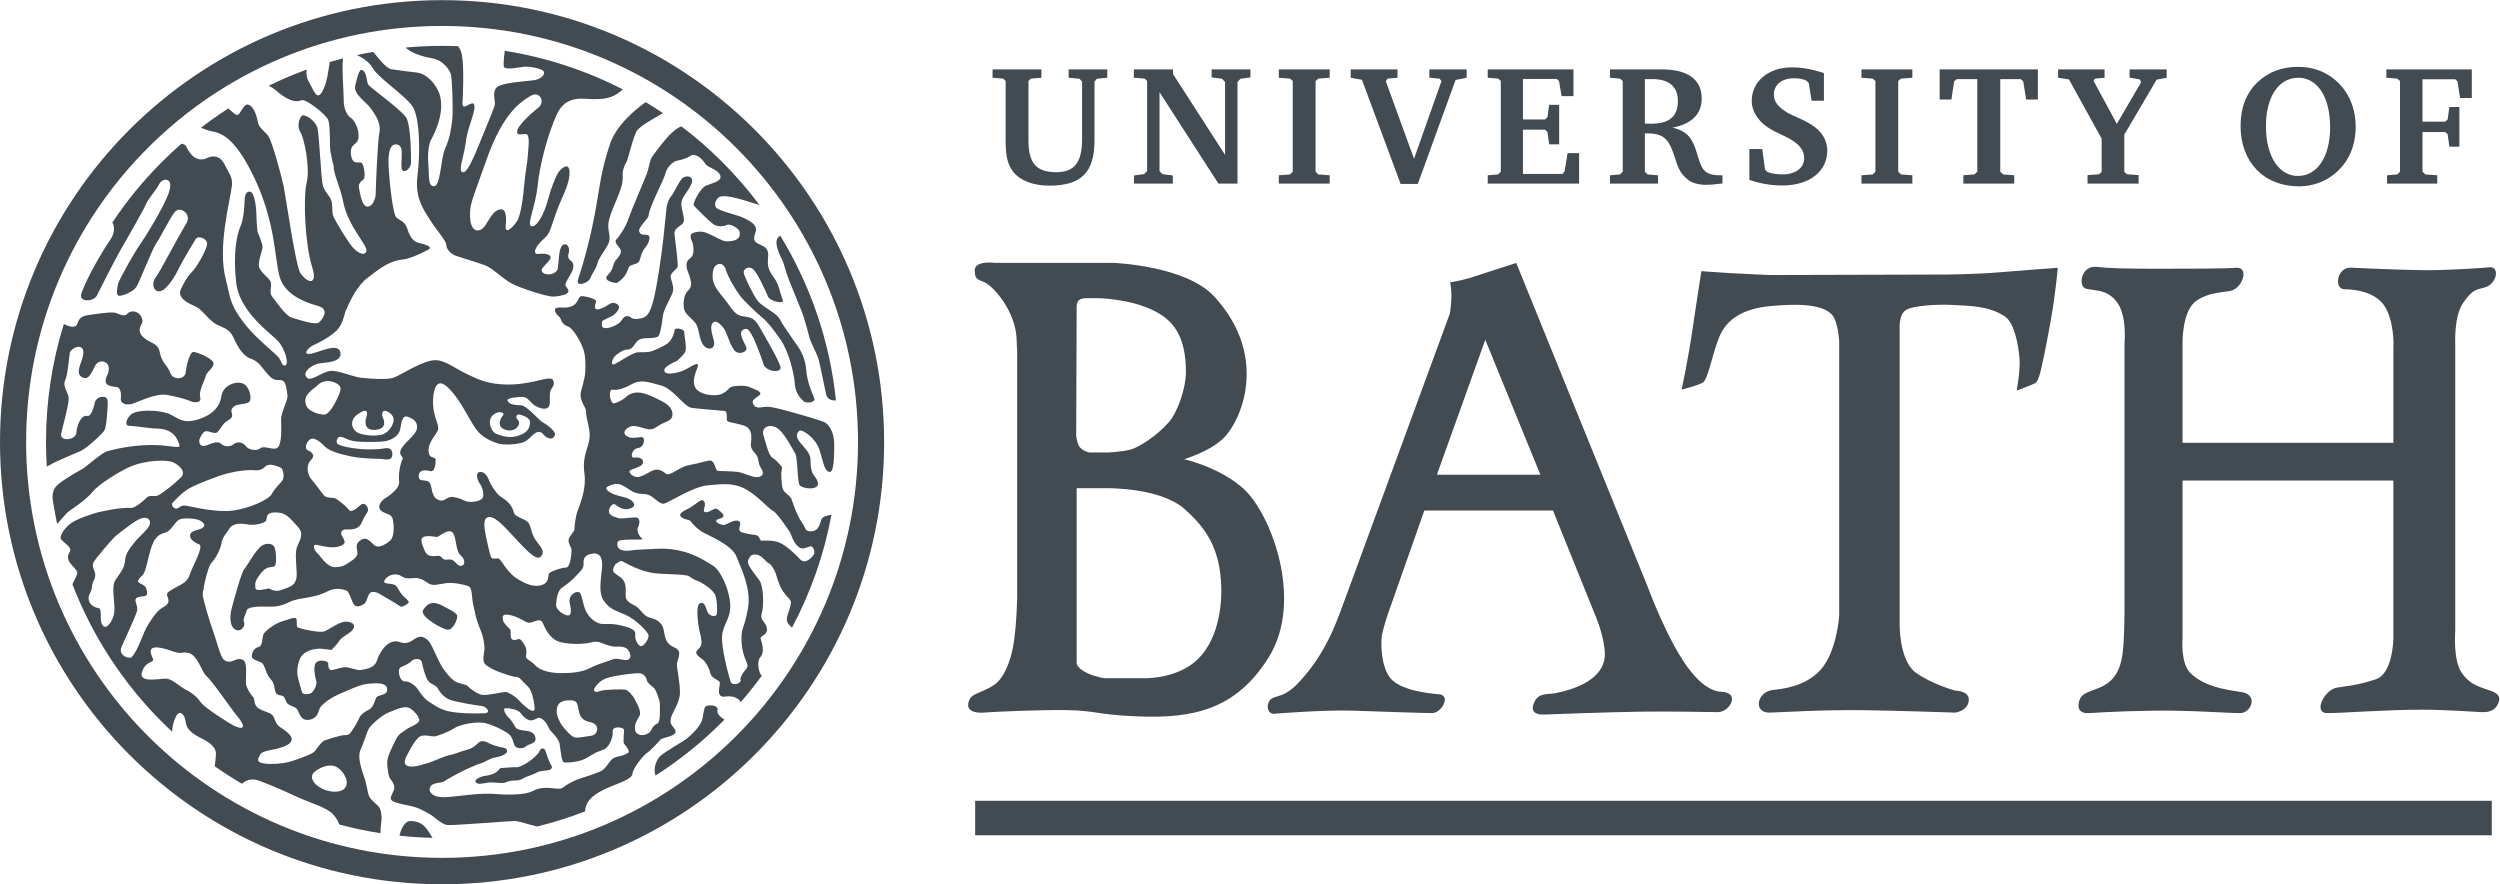 <?xml version="1.0" encoding="UTF-8" standalone="no"?>
<!-- Created with Inkscape (http://www.inkscape.org/) -->

<svg
   version="1.1"
   id="svg2"
   width="185.2"
   height="65.507"
   viewBox="0 0 185.2 65.507"
   sodipodi:docname="Uni of Bath logo (slate).eps"
   xmlns:inkscape="http://www.inkscape.org/namespaces/inkscape"
   xmlns:sodipodi="http://sodipodi.sourceforge.net/DTD/sodipodi-0.dtd"
   xmlns="http://www.w3.org/2000/svg"
   xmlns:svg="http://www.w3.org/2000/svg">
  <defs
     id="defs6" />
  <sodipodi:namedview
     id="namedview4"
     pagecolor="#ffffff"
     bordercolor="#000000"
     borderopacity="0.25"
     inkscape:showpageshadow="2"
     inkscape:pageopacity="0.0"
     inkscape:pagecheckerboard="0"
     inkscape:deskcolor="#d1d1d1" />
  <g
     id="g8"
     inkscape:groupmode="layer"
     inkscape:label="ink_ext_XXXXXX"
     transform="matrix(1.333,0,0,-1.333,0,65.507)">
    <g
       id="g10"
       transform="scale(0.1)">
      <path
         d="m 270.574,403.203 c 8.774,24.758 18.36,31.485 24.391,34.992 5.094,2.938 8.254,-3.507 4.133,-6.672 -2.95,-2.277 -11.739,-9.871 -11.739,-13.328 0,-2.226 2.176,-1.269 4.758,-1.269 2.578,0 1.578,-6.352 1.274,-11.43 -0.325,-5.074 -1.481,-9.84 -1.996,-16.031 -0.516,-6.192 -1.739,-17.727 -4.309,-21.328 -2.59,-3.614 -6.551,-7.199 -6.031,-2.043 0.511,5.156 0,9.289 -2.739,8.996 -4.007,-0.41 -5.421,-4.121 -8.511,-8.77 -3.094,-4.64 -7.996,-4.125 -8.504,3.614 -0.524,7.73 0.508,8.504 9.273,33.269 m -63.34,50.254 c 2.844,-5.156 17.032,-14.434 21.672,-20.625 4.641,-6.191 4.641,-26.824 3.09,-39.199 -1.547,-12.371 3.609,-19.082 7.223,-24.754 3.609,-5.676 8.769,-11.348 8.769,-13.41 0,-2.063 1.91,-4.746 4.918,-6.024 1.504,-0.636 11.602,-3.586 16.504,-5.39 4.469,-1.645 9.207,-6.985 14.914,-10.168 4.332,-2.395 20.153,-7.676 23.742,-7.293 12.118,1.289 6.707,4.636 6.192,6.187 -0.524,1.535 3.281,6.262 4.019,8.735 1.907,6.347 -3.808,3.804 -2.222,9.312 1.011,3.469 -1.539,6.195 -3.598,4.121 -2.07,-2.058 -1.832,-8.883 -2.43,-12.488 -0.589,-3.594 -6.339,-4.531 -8.402,-2.461 -2.07,2.063 1.652,3.762 3.961,7.219 1.898,2.859 -2.856,3.496 -6.031,3.094 -4.086,-0.516 -2.321,4.132 3.101,8.769 3.321,2.852 3.723,7.063 6.821,15.313 3.089,8.242 7.031,14.386 7.031,21.085 0,6.708 -5.153,2.168 -6.703,-0.664 -1.387,-2.57 -3.867,-8.828 -5.188,-14.074 -1.84,-7.351 -6.187,-16.062 -9.441,-14.961 -2.492,0.852 2.582,11.614 3.613,22.442 1.031,10.832 5.41,28.105 10.566,39.441 5.161,11.359 14.856,8.664 20.2,8.664 5.039,0 10.383,0 15.742,4.699 0.289,0.243 0.609,0.465 0.937,0.664 -20.277,10.426 -42.379,17.801 -65.707,21.504 -0.507,-3.886 -0.961,-8.527 -0.343,-9.14 1.582,-1.582 8.121,0 11.296,0.32 2.016,0.195 10.219,-0.879 10.786,-2.859 0.57,-1.993 -1.93,-4.297 -6.348,-4.77 -6.02,-0.625 -16.262,-1.414 -19.352,-3.484 -3.097,-2.063 -1.589,-7.024 -1.589,-8.574 0,-1.532 0.859,-0.301 -4.297,-12.684 -5.164,-12.387 -10.325,-26.816 -13.414,-26.301 -3.102,0.508 0.64,8.438 1.668,17.207 1.031,8.77 6.664,18.731 4.132,20.949 -1.347,1.18 -6.347,-4.433 -6.031,0.321 0.199,2.968 0.953,19.668 -0.316,26.648 -0.379,2.094 -1.16,3.695 -2.125,4.934 -2.957,0.105 -5.926,0.183 -8.914,0.183 -6.832,0 -13.594,-0.32 -20.266,-0.933 2.574,-2.793 9.504,-5.129 14.32,-5.879 6.7,-1.028 10.43,-6.828 10.954,-9.414 0.519,-2.571 1.269,-19.992 0.628,-25.071 -0.589,-4.707 -1.265,-9.863 -3.851,-15.535 -2.578,-5.683 -2.578,-21.152 -6.188,-21.152 -3.613,0 -2.668,5.027 -3.281,12.891 -0.629,8.015 1.27,12.382 1.27,12.382 0,0 8.972,14.696 4.851,26.305 -1.5,4.223 -6.262,10.863 -12.637,11.606 -3.574,0.418 -9.425,1.113 -14.023,1.824 -3.352,0.519 -8.703,8.41 -10.059,9.543 -0.031,0.027 -0.093,0.058 -0.132,0.086 -3.008,-0.528 -5.996,-1.121 -8.969,-1.778 3.59,-1.535 7.191,-4.16 8.937,-7.363"
         style="fill:#424a52;fill-opacity:1;fill-rule:nonzero;stroke:none"
         id="path12" />
      <path
         d="m 58.062,252.336 c 0.953,1.894 1.34,6.777 1.59,10.801 0.211,3.379 0.84,6.98 -1.27,7.605 -2.5,0.75 -5.238,-0.808 -5.723,-3.164 -0.469,-2.375 -1.938,-7.762 -4.121,-7.305 -4.02,0.84 -6.027,-6.726 -6.027,-8.886 0,-4.657 -8.781,-5.399 -8.57,-1.59 0.129,2.266 4.129,15.234 4.234,20 0.078,3.523 -3.711,6.746 -1.902,10.367 1.438,2.895 2.148,13.734 2.598,15.539 1.91,3.488 10.48,6.027 6.348,-5.078 -1.215,-3.289 -2.875,-7.52 0.781,-8.984 2.121,-0.852 3.473,-0.774 6.844,6.445 2.219,4.758 10.465,2.539 6.66,-5.398 -3.273,-6.829 4.309,-5.833 5.961,-6.543 1.66,-0.723 1.957,-3.977 1.699,-6.145 -0.371,-3.047 3.117,-3.719 5.707,-3.164 2.582,0.535 13.5,6.328 20.027,5.109 7.575,-1.418 10.774,-2.582 13.141,-3.527 2.363,-0.945 6.152,-0.945 5.199,2.363 -0.933,3.313 2.625,9.348 3.102,11.699 0.473,2.375 5.074,4.856 4.234,7.415 -0.84,2.546 -8.984,5.73 -10.883,5.957 -2.16,0.281 -4.019,-7.09 -4.488,-11.348 -0.484,-4.262 -7.07,-4.301 -8.473,-0.551 -1.91,5.078 -4.758,5.402 -6.031,12.063 -0.879,4.582 -5.078,4.757 -8.254,7.297 -5.656,4.519 -1.031,7.925 -1.266,9.843 -0.68,5.528 -6.387,6.239 -8.316,3.992 -2,-2.332 -5.281,0.325 -7.41,0.567 -3.148,0.351 -11.043,-0.938 -14.422,-1.387 -4.758,-0.633 -5.379,-2.976 -6.059,-4.875 -0.961,-2.715 -4.719,-1.504 -7.508,-0.133 -6.434,-20.683 -9.902,-42.675 -9.902,-65.492 0,-4.617 0.16,-9.187 0.438,-13.738 1.07,0.676 2.031,1.047 2.231,1.199 1.594,1.262 14.973,6.77 16.824,7.617 3.066,1.418 12.059,9.535 13.008,11.43"
         style="fill:#424a52;fill-opacity:1;fill-rule:nonzero;stroke:none"
         id="path14" />
      <path
         d="m 245.68,14.68 c -127.684,0 -231.164,103.496 -231.164,231.16 0,127.668 103.48,231.164 231.164,231.164 127.668,0 231.144,-103.496 231.156,-231.164 C 476.824,118.176 373.348,14.68 245.68,14.68 m 0,476.668 C 109.988,491.34 0.012,381.359 0,245.676 0.012,109.98 109.988,0 245.68,0 c 135.687,0 245.668,109.98 245.668,245.676 0,135.683 -109.981,245.664 -245.668,245.672"
         style="fill:#424a52;fill-opacity:1;fill-rule:nonzero;stroke:none"
         id="path16" />
      <path
         d="m 452.195,183.156 c -1.175,-1.664 -4.754,-5.715 -7.699,-2.394 -1.906,2.16 -7.797,7.804 -11.586,9.218 -3.777,1.426 -8.519,0.95 -9.703,0.95 -1.176,0 -0.707,3.074 -4.019,3.308 -3.309,0.246 -5.208,0.918 -6.661,1.289 -3.558,0.926 0.024,4.661 -1.582,6.036 -2.222,1.894 -7.234,-1.727 -8.433,-1.868 -2.121,-0.23 -7.203,2.278 -2.672,3.45 4.777,1.23 0.621,3.972 -1.27,5.402 -1.527,1.133 -5.019,-2.774 -6.992,-1.594 -1.578,0.949 1.914,4.445 -1.008,6.445 -0.992,0.684 -4.769,-2.871 -7.871,-4.539 -1.469,-0.793 -6.32,-2.785 -4.199,-4.679 2.129,-1.895 4.496,-1.192 5.449,-2.61 0.938,-1.414 3.539,-4.019 6.149,-5.672 2.601,-1.66 16.55,-7.097 19.16,-13.718 2.601,-6.621 8.332,-17.895 6.43,-28.782 -1.887,-10.878 -3.61,-10.585 -3.61,-16.492 0,-5.91 1.16,-9.582 2.578,-12.89 1.422,-3.321 0.621,-3.555 -1.027,-5.688 -1.66,-2.129 -2.281,-3.426 -2.043,-5.074 0.234,-1.66 -4.746,-3.41 -5.688,-0.344 -0.949,3.086 -5.296,19.121 -4.589,25.496 0.711,6.399 4.968,9.477 4.5,17.278 -0.481,7.812 -5.071,18.691 -9.797,21.523 -4.735,2.844 -14.903,10.176 -31.461,9.231 -11.871,-0.676 -10.094,-0.422 -14.203,-0.95 -3.2,-0.41 -8.258,-0.254 -7.09,4.739 0.543,2.304 15.629,0.625 13.738,1.812 -1.898,1.184 -3.246,4.613 -2.539,6.027 0.715,1.418 1.574,4.563 -0.078,5.52 -1.66,0.945 -8.758,-0.832 -10.649,-0.129 -1.89,0.715 -4.187,0.977 -5.14,2.863 -0.953,1.895 1.59,5.907 3.25,4.727 1.66,-1.192 4.019,-2.844 6.387,-2.617 2.363,0.242 5.675,1.425 3.539,4.019 -2.118,2.61 -6.614,2.844 -9.926,4.035 -3.309,1.18 -6.629,3.536 -3.793,4.727 2.844,1.184 4.742,2.117 8.281,0.234 3.551,-1.894 4.262,-3.078 7.34,-4.023 3.07,-0.938 4.73,0 7.57,-1.414 2.828,-1.43 5.442,-4.961 7.801,-4.492 2.371,0.468 16.09,9.461 24.129,10.164 8.043,0.715 13.961,1.648 20.82,-1.883 6.86,-3.559 13.313,-11.281 15.61,-12.317 2.129,-0.937 8.324,-10.214 9.269,-11.64 0.953,-1.406 1.903,-6.336 5.399,-8.699 2.011,-1.36 4.961,0.476 6.156,0.711 1.176,0.246 2.957,-3.036 1.773,-4.696 M 347.836,149.648 c 5.676,-2.597 12.062,-9.218 12.535,-11.113 0.477,-1.894 -2.125,-5.672 -3.785,-6.152 -1.66,-0.469 -4.02,3.547 -3.551,6.387 0.477,2.843 -3.406,3.984 -7.777,5.031 -5.528,1.328 -8.301,0.652 -10.899,0.887 -2.613,0.234 -7.574,3.078 -9.472,8.984 -1.891,5.918 -1.649,9.23 -4.258,8.762 -2.602,-0.469 -4.731,-3.079 -4.02,-6.153 0.711,-3.078 1.188,-6.386 -0.472,-6.855 -1.649,-0.481 -7.328,2.597 -7.098,6.148 0.238,3.539 0.949,7.793 3.551,9.457 2.601,1.649 5.922,4.492 8.039,6.864 2.129,2.351 3.922,3.664 3.684,6.496 -0.293,3.543 1.757,4.922 5.078,5.39 3.308,0.477 5.675,-1.476 5.199,-7.629 -0.469,-6.164 -2.36,-14.187 1.18,-18.925 3.55,-4.739 6.386,-4.969 12.066,-7.579 m 15.863,-40.886 c 1.141,-1.379 2.981,-6.887 2.981,-8.039 0,-1.145 0.55,-10.403 -1.153,-11.239 -4.41,-2.168 -2.5,-4.453 -5.996,-5.977 -3.492,-1.523 -6.41,0.008 -6.66,2.539 -0.32,3.172 1.156,5.098 2.539,7.613 1.375,2.523 -2.211,8.117 -2.539,8.891 -0.953,2.226 -3.633,5.058 -5,5.523 -1.383,0.461 -12.172,0.227 -14.465,-0.691 -3.207,-1.375 -3.664,0.461 -2.976,1.609 0.679,1.137 2.617,4.164 6.89,5.617 4.266,1.457 15.36,2.864 18.118,2.649 2.75,-0.235 3.902,-2.766 4.132,-4.145 0.231,-1.375 2.981,-2.984 4.129,-4.351 M 347.156,72.078 c -2.859,-1.266 -5.398,-0.945 -7.297,-2.848 -1.789,-1.797 -3.371,-5.09 -5.711,-6.262 -2.335,-1.16 -8.25,-3.125 -11.992,-4.297 -3.758,-1.172 -7.879,-3.731 -9.285,-4.902 -1.41,-1.172 -3.941,-0.488 -7.223,-0.254 -3.281,0.234 -6.289,0.07 -9.8,-1.805 -3.508,-1.875 -12.641,-2.246 -20.371,-1.543 -7.727,0.691 -17.747,-0.82 -22.442,-1.301 -4.676,-0.469 -9.816,-1.062 -12.625,1.035 -2.812,2.109 -1.621,4.738 0.258,5.684 1.871,0.93 4.992,0.84 5.934,1.531 0.925,0.715 9.066,5.207 11.699,6.398 1.207,0.547 6.726,3.117 9.211,3.809 1.754,0.488 4.816,2.664 7.625,3.137 2.812,0.469 5.062,1.309 6.172,2.422 0.769,0.769 1,2.625 -1.813,3.094 -2.808,0.476 -5.078,1.125 -6.957,2.059 -1.871,0.941 -4.57,2.414 -6.441,0.773 -1.879,-1.641 -2.996,-3.113 -6.887,-4.141 -3.551,-0.918 -7.023,-2.566 -9.832,-3.035 -2.813,-0.473 -8.672,-3.508 -11.481,-4.211 -2.808,-0.711 -8.05,-2.859 -11.332,-1.688 -3.277,1.18 -0.847,5.184 0.325,7.293 1.172,2.121 4.57,9.051 7.605,9.524 3.055,0.469 4.817,-0.383 6.68,-0.383 1.871,0 8.664,2.812 11.476,4.688 2.809,1.875 12.414,3.973 17.567,2.578 5.152,-1.414 11.82,-5.019 13.148,-6.492 2.321,-2.578 1.77,-6.262 3.875,-6.965 2.11,-0.703 4.047,-0.363 5.231,0.801 1.164,1.172 5.144,1.172 5.144,3.984 0,2.812 -2.34,4.219 -4.679,4.453 -2.348,0.234 -5.629,0.692 -6.329,1.863 -0.703,1.184 -2.582,4.465 -3.98,5.625 -1.399,1.176 -3.75,5.16 -1.637,5.16 2.11,0 7.024,-0.707 8.426,-2.812 1.402,-2.109 4.219,-4.223 5.859,-3.977 1.641,0.227 2.571,0.938 3.743,1.399 1.171,0.469 3.519,-1.172 4.921,-3.508 1.407,-2.344 1.164,-2.812 2.11,-3.75 0.926,-0.938 4.445,-4.453 4.918,-7.019 0.461,-2.582 0.988,-9.535 2.16,-10.246 1.168,-0.691 4.941,-0.078 7.219,0.266 4.679,0.703 7.715,3.418 10.519,4.812 2.809,1.418 4.371,1.289 6.242,2.918 1.871,1.645 3.719,6.262 3.387,8.832 -0.469,3.516 6.344,2.586 6.344,0.957 0,-1.641 -0.703,-6.68 0,-7.621 0.699,-0.945 2.301,-2.731 2.531,-3.902 0.238,-1.184 -0.273,-1.27 -2.215,-2.133 M 232.281,108.262 c -1.582,2.539 -5.101,4.648 -6.984,4.441 -3.207,-0.359 -4.859,6.801 -2.539,7.934 1.961,0.957 4.133,1.609 6.031,3.496 1.508,1.48 5.238,1.64 5.707,-0.957 0.484,-2.602 1.754,-7.383 3.176,-9.758 1.414,-2.352 4.828,-2.734 5.535,-4.395 0.715,-1.652 3.148,-4.832 6.223,-6.25 3.082,-1.425 16.031,-3.488 18.386,-3.718 2.375,-0.234 5.493,-3.781 1.469,-4.023 -4.015,-0.227 -15.879,-0.254 -21.457,1.492 -5.07,1.582 -7.531,3.821 -10.148,5.391 -1.192,0.703 -3.871,3.906 -5.399,6.348 m -22.531,16.816 c -0.801,-2.187 -1.492,-5.058 -9.52,-6.023 -1.66,-0.207 -6.39,1.582 -8.253,1.582 -1.848,0 -5.438,-1.125 -7.297,-1.582 -1.852,-0.469 -2.45,2.097 -2.219,3.484 0.23,1.399 -3.738,2.41 -6.031,1.27 -3.172,-1.582 -1.102,-9.258 -0.629,-11.106 0.461,-1.851 -1.41,-5.457 -2.805,-6.394 -1.387,-0.918 -4.637,-0.918 -5.098,0.234 -0.472,1.16 -1.621,5.801 -2.089,7.422 -0.457,1.633 -1.391,5.32 0.699,10.898 2.082,5.559 9.504,6.258 12.281,6.028 2.777,-0.227 5.332,-0.696 5.332,-0.696 0,0 3.02,2.774 4.41,5.098 1.387,2.316 6.719,4.402 7.879,6.719 1.156,2.324 -0.465,3.711 -3.937,3.945 -3.485,0.234 -9.274,-4.18 -12.051,-5.332 -2.793,-1.16 -13.453,1.387 -14.84,2.09 -1.394,0.691 0,4.394 -1.164,5.098 -1.16,0.695 -3.25,-0.458 -7.422,-1.622 -4.168,-1.16 -9.965,-5.566 -10.656,-7.421 -0.699,-1.844 -0.242,-6.446 -2.781,-6.954 -2.321,-0.468 -3.618,-3.015 -3.618,-5.156 0,-1.844 3.539,-2.558 5.387,-3.484 1.852,-0.93 2.461,-6.621 5.082,-9.199 2.207,-2.2 1.797,-4.348 2.653,-6.965 0.714,-2.215 2.433,-1.692 3.933,-2.324 1.344,-0.555 1.324,-1.883 2.324,-3.7 0.707,-1.3 2.875,-1.855 4.727,-2.773 1.859,-0.93 1.762,-3.488 3.625,-5.566 1.848,-2.09 5.324,-1.398 7.176,0 1.863,1.375 2.148,3.512 2.851,5.145 0.699,1.621 3.477,3.77 6.031,5.391 2.547,1.621 5.536,2.871 9.2,4.433 4.449,1.914 8.5,3.582 11.75,3.821 3.242,0.222 10.121,1.171 10.472,-2.852 0.336,-4.043 -4.761,-2.863 -5.992,-4.824 -1.058,-1.692 -1.39,-5.332 -4.172,-6.719 -2.781,-1.387 -4.636,-2.785 -5.57,-5.098 -0.918,-2.328 -3.969,-6.965 -4.898,-8.125 -0.93,-1.152 -3.411,-0.812 -4.832,-1.145 -3.11,-0.75 -7.282,-1.961 -9.125,-2.664 -1.864,-0.688 -4.454,-4.438 -5.485,-5.918 -1.058,-1.535 -7.242,-3.773 -12.808,-5.617 -5.559,-1.855 -14,-1.961 -17.02,-1.035 -3.008,0.926 -1.691,2.715 -0.531,4.805 1.14,2.062 6.953,2.316 10.664,3.469 3.703,1.16 6.715,2.547 6.715,4.871 0,2.316 -3.243,4.641 -6.028,6.484 -2.781,1.867 -3.007,3.711 -3.941,5.801 -0.918,2.078 -3.242,2.551 -5.563,3.477 -2.32,0.93 -3.707,1.621 -4.636,3.477 -0.918,1.856 -0.231,3.25 -1.395,4.406 -1.156,1.161 -3.394,4.598 -3.777,6.883 -0.309,1.907 0.543,10.039 -0.621,12.364 -1.157,2.316 -3.942,1.843 -6.032,0.929 -2.089,-0.929 -3.937,-1.164 -5.792,0.457 -1.852,1.621 -4.176,11.133 -5.793,15.528 -1.622,4.414 -6.114,19.015 -5.883,20.859 0.246,1.863 1.203,7.461 2.23,10.789 1.063,3.469 1.332,5.219 3.422,7.531 2.082,2.325 4.402,7.188 4.871,10.207 0.457,3.004 2.117,4.461 4.399,7.977 1.879,2.891 6.211,2.91 10.152,2.219 3.937,-0.703 8.219,0.523 9.84,1.687 1.621,1.16 -1.34,5.742 7.41,4.871 4.617,-0.457 7.137,-4.234 10.621,-7.945 3.477,-3.715 1.156,-7.188 -0.23,-10.43 -1.391,-3.254 -0.934,-6.73 -0.473,-14.843 0.473,-8.11 -4.789,-8.125 -7.809,-9.524 -3.011,-1.387 -6.05,-0.383 -6.98,0.324 -0.93,0.692 -1.902,-0.304 -5.371,-0.539 -3.481,-0.234 -2.649,0.989 -2.879,3.078 -0.231,2.078 3.57,7.352 5.89,8.739 2.321,1.394 4.168,0.468 5.098,1.632 0.934,1.161 0.692,7.879 -0.23,10.204 -0.926,2.312 -4.477,2.539 -6.95,1.007 -3.5,-2.168 -7.976,-10.929 -9.839,-13.007 -1.848,-2.09 -6.161,-18.848 -6.86,-21.157 -0.691,-2.324 -2.09,-9.265 1.156,-12.058 3.254,-2.782 6.497,1.394 5.563,3.476 -0.918,2.09 0.711,3.782 1.41,6.563 0.699,2.785 9.223,2.219 13.649,2.219 6.343,0 9.863,2.742 12.375,3.496 3.175,0.957 6.668,1.265 9.515,1.902 2.051,0.449 4.895,0.852 9.524,3.176 4.636,2.324 8.851,1.004 10.476,0.32 1.621,-0.703 2.852,-6.348 4.254,-7.93 1.375,-1.55 3.957,-0.539 5.578,0.625 1.617,1.164 1.942,5.793 3.813,6.418 2.859,0.946 5.808,-1.711 8.816,-3.339 3.024,-1.622 6.832,-4.172 7.527,-4.629 0.696,-0.469 3.711,1.152 4.403,2.07 0.703,0.937 -1.617,2.559 -3.246,4.187 -1.621,1.614 -2.313,3.704 -3.473,5.098 -1.156,1.387 -3.711,1.16 -5.801,1.621 -2.082,0.469 -0.386,2.969 1.934,4.129 2.308,1.156 4.715,0.922 6.336,0 1.633,-0.934 2.347,-1.746 6.992,-1.266 4.629,0.457 6.559,-2.023 8.879,-3.183 2.316,-1.164 4.254,-0.395 8.883,0.32 4.129,0.637 10.148,-0.664 12.699,-1.582 2.547,-0.926 1.797,-6.726 2.891,-10.84 0.906,-3.437 0.906,-6.297 4.086,-13.925 1.382,-3.321 2.222,-7.93 2.011,-10.743 -0.133,-1.765 -1.461,-6.277 0.602,-8.086 1.5,-1.296 5,-3.379 9.027,-4.636 1.113,-0.356 5.953,-2.231 8.031,-2.231 2.09,0 3.629,-2.703 6.411,-5.254 2.781,-2.547 3.64,-9.566 3.871,-12.117 0.226,-2.551 -2.532,-1.367 -4.383,0.266 -1.86,1.621 -2.297,1.797 -4.391,4.121 -2.09,2.312 -6.086,4.637 -7.476,4.637 -1.395,0 -10.633,-2.247 -13.411,-1.543 -2.785,0.695 -6.89,3.878 -7.593,4.816 -0.699,0.926 -4.578,1.258 -6.66,2.41 -2.09,1.16 -5.59,4.863 -8.137,9.27 -2.551,4.402 -5.328,12.285 -7.418,13.906 -2.082,1.629 -3.473,2.32 -5.793,1.387 -2.32,-0.918 -4.684,-4.414 -9.75,-2.539 -5.332,1.968 -10.16,-3.497 -12.379,-9.524 M 192.148,54.199 c -1.898,-3.484 -7.386,-3.133 -11.109,-1.895 -4.762,1.574 -8.883,5.391 -7.289,8.879 0.93,2.039 7.93,6.348 12.828,4.238 3.41,-1.469 7.66,-7.402 5.57,-11.223 m -61.8,33.762 c -2.532,1.133 -16.321,9.941 -18.45,12.781 -2.128,2.844 -4.015,4.973 -8.519,7.332 -4.492,2.367 -7.578,6.203 -11.36,6.203 -3.793,0 -14.043,-2.332 -13.328,2.864 1.176,4.265 2.856,5.398 5.527,6.543 2.242,0.957 -0.551,2.879 -0.449,5.839 0.086,2.684 3.809,2.86 11.098,0.321 7.301,-2.539 4.883,-0.332 9.84,-1.27 4.973,-0.957 7.844,-11.164 9.844,-12.707 3.066,-2.351 13.398,-17.781 17.691,-22.937 3.547,-4.258 4.496,-7.801 -1.894,-4.969 M 67.262,131.105 c 1.156,3.465 8.566,18.067 9,21.473 0.465,3.781 -4.242,6.985 3.586,7.473 2.371,0.152 2.359,2.129 1.184,4.734 -1.184,2.598 -5.441,2.129 -4.024,4.485 1.422,2.371 2.133,1.425 3.555,4.968 1.414,3.555 2.836,13.723 5.668,17.508 3.219,4.301 5.211,2.609 7.809,4.965 2.602,2.371 4.023,5.918 6.859,6.394 2.84,0.469 8.52,0.235 10.649,-1.179 2.121,-1.43 2.832,-2.844 0.715,-4.024 -2.133,-1.191 -6.125,-1.281 -6.602,-3.644 -0.469,-2.363 2.356,-4.324 5.078,-5.399 2.719,-1.066 -4.129,-13.031 -5.078,-16.171 -1.422,-4.739 -4.051,-5.54 -8.312,-7.903 -4.258,-2.375 -5.16,-2.976 -4.258,-4.969 1.188,-2.609 0.48,-4.257 -2.121,-5.675 -2.609,-1.426 -4.5,-3.321 -8.277,-9.231 -3.789,-5.918 -5.449,-14.39 -9.715,-18.875 -3.309,-0.715 -6.66,2.238 -5.715,5.07 m -3.805,19.676 c -0.668,-4.441 -4.059,-9.16 -6.031,-7.293 -2.707,2.547 -0.246,8.758 -2.477,9.93 -4.453,0.715 -7.371,4.395 -4.652,8.898 1.004,1.649 0.602,4.422 1.691,6.336 2.938,5.176 -2.07,6.575 0.262,10.696 0.938,1.679 10.34,12.976 12.34,14.48 3.922,2.981 10.746,8.684 14.211,9.629 3.469,0.957 5.309,-1.199 4.32,-3.809 -0.992,-2.597 -6.324,-6.914 -8.301,-9.519 -1.984,-2.598 -5.059,-5.899 -5.312,-10.149 -0.25,-4.257 -2.59,-6.765 -5.309,-10.789 -2.719,-4.015 0.078,-12.902 -0.742,-18.41 M 96,212.109 c 1.359,1.368 5.223,5.711 9.277,7.989 4.133,2.324 16.403,7.07 21.153,8.254 5.937,1.484 11.547,2.019 14.047,1.796 2.5,-0.238 4.66,-0.293 6.929,1.969 2.274,2.278 6.602,0.199 8.422,-0.484 1.824,-0.695 2.352,-5.844 0.992,-7.434 -1.359,-1.59 -4.308,-4.504 -5.89,-7.453 -1.59,-2.945 -11.844,-7.652 -21.149,-9.019 -9.312,-1.368 -23.062,2.128 -25.793,2.578 -2.718,0.457 -3.34,-0.149 -5.148,-1.289 -1.82,-1.133 -4.199,1.726 -2.84,3.093 m 80.316,65.086 c 4.266,4.258 10.192,2.129 12.282,0 1.652,-1.687 -0.239,-5.164 -1.508,-7.918 -1.422,-3.078 -4.492,-8.269 -6.86,-8.269 -2.359,0 -9.46,1.414 -10.41,6.14 -0.84,4.2 1.535,6.028 6.496,10.047 m 14.18,-28.777 c 3.313,-1.414 4.234,-1.902 7.402,-2.324 3.18,-0.418 13.829,-0.418 16.512,0.207 3.586,0.847 7.367,2.929 8.039,6.773 0.621,3.606 1.11,7.727 3.953,6.781 2.836,-0.949 5.828,-2.57 5.356,-6.359 -0.481,-3.801 -6.25,-7.363 -8.469,-11.008 -2.601,-4.254 1.262,-4.558 0.422,-6.265 -1.262,-2.61 -2.383,-7.844 -1.891,-12.539 0.481,-4.493 -8.281,-9.465 -8.281,-9.465 0,0 -4.969,-3.789 -1.648,-6.629 2.586,-2.207 5.668,-1.418 6.379,-4.727 0.671,-3.097 1.187,-9.687 -1.649,-12.062 -2.844,-2.363 -6.391,-4.024 -8.281,-2.598 -1.891,1.414 -4.301,5.203 -7.473,3.313 -4.09,-2.453 -2.23,-4.875 -2.23,-7.571 0,-2.695 -4.438,-4.922 -7.098,-6.621 -1.25,-0.808 -4.98,-1.418 -6.621,-0.957 -4.258,1.192 -6.609,5.891 -8.516,7.578 -2.125,1.883 -2.832,5.207 -0.472,4.727 2.371,-0.469 5.679,-1.414 8.988,-1.414 3.309,0 6.621,1.414 6.621,2.832 0,1.426 -1.891,4.265 -1.891,4.265 0,0 -0.468,2.833 2.372,2.833 2.839,0 7.089,-0.477 8.992,3.789 1.886,4.257 2.355,4.257 3.308,6.14 0.938,1.906 -1.422,5.688 -3.793,3.789 -2.359,-1.883 -5.199,-4.734 -6.617,-2.832 -1.879,2.512 -6.344,5.649 -7.097,6.145 -1.422,0.945 -5.055,0.207 -6.461,1.609 -1.422,1.438 -5.782,7.688 -7.204,9.106 -1.421,1.414 -4.015,7.183 -0.21,10.996 2.75,2.754 -0.348,4.59 -1.899,5.293 -2.609,1.187 0.16,7.304 3.469,6.347 3.308,-0.937 5.254,-3.937 7.531,-5.5 3.383,-2.324 12.711,-4.382 16.5,-4.875 3.781,-0.465 10.191,-0.816 12.691,-0.769 1.95,0.027 7.098,-1.887 6.805,2.859 -0.246,4.055 -3.664,3.098 -5.535,2.785 -1.918,-0.332 -8.031,-0.586 -12.062,-0.207 -6.77,0.625 -11.266,1.797 -12.688,2.746 -1.422,0.957 -0.562,5.235 2.746,3.809 m 7.195,11.934 c 4.969,4.023 7.336,3.554 5.918,-0.711 -0.898,-2.688 -1.191,-7.571 4.961,-7.102 6.16,0.469 5.207,4.746 4.266,6.633 -0.945,1.894 -0.477,4.734 1.894,3.789 2.36,-0.949 3.848,-2.609 4.02,-4.504 0.23,-2.598 -2.441,-7.078 -5.82,-8.348 -4.2,-1.562 -12.739,-0.429 -14.809,1.27 -2.613,2.137 -3.742,5.66 -0.43,8.973 m 38.969,-66.973 c 4.258,0.48 5.68,-0.938 7.102,0 1.418,0.957 4.199,2.949 6.144,2.844 4.254,-0.227 2.672,-10.332 5.914,-13.243 4.727,-4.257 0.828,-8.332 -2.375,-4.492 -2.355,2.832 -3.777,1.883 -5.668,1.883 -1.886,0 -2.129,1.66 -3.55,2.129 -1.418,0.48 -6.391,-1.887 -8.282,3.086 -1.183,3.113 -3.547,7.324 0.715,7.793 M 328.75,89.856 c 4.73,-1.184 3.73,-6.867 -0.293,-7.336 -2.359,-0.273 -7.246,-1.328 -8.906,-0.918 -2.543,0.637 -6.031,5.156 -6.985,6.348 -0.945,1.184 -3.035,4.973 -3.168,7.617 -0.32,6.348 4.332,6.575 6.981,6.672 4.66,0.157 4.391,-1.672 5.387,-6.359 0.953,-4.434 3.761,-5.215 6.984,-6.023 m -45.102,59.722 c 4.653,-1.004 7.954,-3.824 9.883,-4.187 2.508,-0.469 6.66,3.175 8.055,-0.118 1.363,-3.195 3.863,-8.398 8.414,-10.222 4.539,-1.817 14.297,-1.817 18.391,-0.676 4.089,1.121 5.449,-0.234 8.168,-1.141 2.726,-0.91 4.882,-1.398 6.468,-1.171 1.59,0.222 4.895,-0.188 6.02,-1.782 1.144,-1.59 2.281,-4.383 0.012,-5.515 -1.672,-0.84 -6.211,1.23 -8.25,0.312 -2.039,-0.906 -8.801,-2.683 -12.649,-4.785 -5,-2.734 -11.582,-2.949 -16.121,-2.949 -4.539,0 -11.301,0.683 -14.758,4.543 -2.051,2.265 -5.222,3.172 -5,4.754 0.231,1.601 0.68,4.093 -0.679,6.14 -1.364,2.043 -2.289,3.996 -3.786,3.403 -5.675,-2.266 -3.484,4.312 -4.168,5.234 -0.679,0.906 -3.859,3.621 -4.089,5.215 -0.219,1.59 -1.129,4.09 4.089,2.945 m 56.059,125.246 c 2.844,-0.234 5.914,0 11.363,3.078 5.258,2.977 9.93,0.946 16.317,-0.714 6.39,-1.653 12.394,-11.067 16.261,-12.254 1.934,-0.598 17.801,-1.692 19.223,-1.938 1.414,-0.23 0.859,-3.633 1.09,-5.047 0.238,-1.426 3.168,-1.094 9.32,-3 6.149,-1.883 3.778,-8.992 4.02,-11.355 0.226,-2.364 2.836,-4.258 3.547,-5.906 0.711,-1.661 0.711,-3.313 1.183,-4.739 0.469,-1.418 4.117,-5.066 -0.062,-6.535 -2.86,-1.004 -8.457,2.277 -11.996,2.746 -3.551,0.481 -9.696,0.363 -11.118,0.606 -1.414,0.234 -1.468,5.363 -4.007,5.683 -1.707,0.215 -6.172,-1.551 -11.852,-2.5 -5.676,-0.945 -10.766,-6.648 -13.008,-4.726 -2.687,2.285 -5.168,2.929 -8.23,1.261 -1.039,-0.57 -5.25,-3.183 -7.617,-3.183 -2.375,0 -5.075,2.547 -4.121,3.504 0.937,0.937 4.898,1.75 6.546,3.164 1.661,1.426 0.954,4.844 -4.015,4.133 -2.578,-0.372 -1.559,4.921 2.23,5.386 3.348,0.422 4.18,6.274 1.574,6.039 -2.593,-0.238 -6.007,-1.144 -8.367,0.743 -2.367,1.902 0,4.265 2.602,5.214 2.598,0.938 7.332,-1.418 9.937,-1.664 2.602,-0.23 4.235,1.313 6.383,2.602 2.778,1.68 6.61,1.844 6.801,5.484 0.191,3.645 -3.012,5.871 -4.203,6.582 -1.18,0.715 -8.602,4.985 -13.57,5.696 -4.969,0.695 -7.75,-2.039 -8.458,-2.754 -0.722,-0.703 -3.371,-2.395 -6.14,-3.172 -1.652,-0.481 -3.524,5.203 -1.633,7.566 m -65.859,-14.187 c 3.222,3.008 6.98,1.472 5.711,0 -0.692,-0.801 -3.172,-4.446 -0.969,-6.739 1.64,-1.718 6.258,-2.785 8.75,0 2.547,2.84 0.238,4.137 -0.231,5.094 -0.476,0.942 -0.07,2.649 2.36,1.887 2.371,-0.731 5.109,-2.09 5.109,-3.984 0,-4.454 -2.738,-6.29 -6.34,-7.559 -4.91,-1.746 -9.679,-0.145 -12.492,0.996 -2.738,1.113 -5.277,7.129 -1.898,10.305 m 182.601,-57.989 c -1.027,-3.617 -2.117,-6.488 -5.73,-6.488 -3.61,0 -2.617,1.488 -5.203,5.09 -2.578,3.613 -5.157,11.348 -5.676,12.902 -0.508,1.543 -3.61,3.094 -4.641,5.157 -1.027,2.058 -1.027,9.277 -1.027,9.277 l 0.469,3.113 c 0,0 -2.532,3.594 -5.11,5.149 -2.582,1.531 -3.613,7.722 -5.16,12.363 -1.555,4.648 2.836,6.719 6.957,4.648 4.133,-2.05 9.031,-11.855 10.582,-14.433 1.535,-2.578 1.067,-16.477 2.668,-17.871 2.07,-1.809 9.211,-2.539 9.965,0.586 0.535,2.246 -2.555,5.125 -3.195,6.812 -0.508,1.367 -0.926,3.762 -0.926,6.86 0,3.093 -1.813,5.144 -5.422,9.277 -3.613,4.121 -1.801,5.937 -0.773,6.961 1.031,1.035 7.531,-2.949 10.316,-8.504 2.574,-5.168 2.945,-14.594 6.758,-14.387 2.058,0.117 2.316,8.008 2.316,15.246 0,7.215 -3.179,11.629 -6.129,12.696 -5.293,1.902 -18.156,5.527 -22.289,6.558 -4.121,1.035 -7.726,2.074 -10.828,1.555 -3.094,-0.52 -4.902,-0.52 -5.933,2.062 -1.032,2.578 4.128,3.868 4.128,5.418 0,1.543 -3.968,2.727 -6.546,3.77 -2.582,1.023 -7.973,0.508 -9.52,0 -1.539,-0.527 -1.98,-2.481 -5.602,-4.031 -3.609,-1.555 -13.41,-0.508 -14.953,4.636 -1.547,5.168 2.832,10.84 1.805,11.875 -1.031,1.028 -5.93,-2.84 -9.02,-3.875 -3.101,-1.027 -9.035,-2.316 -9.542,0.25 -0.52,2.59 6.851,5.422 6.851,5.422 0,0 3.723,3.098 4.754,5.156 1.027,2.063 -0.523,8.86 -0.523,10.926 0,2.055 -5.29,2.512 -5.29,1.465 0,-1.023 -1.152,-5.426 -3.73,-7.488 -2.582,-2.071 -7.738,-4.129 -9.281,-4.641 -1.547,-0.515 -4.899,-0.515 -7.481,-0.515 -2.578,0 -9.547,-4.903 -12.636,-6.454 -3.09,-1.535 -1.555,3.36 0.515,4.903 2.063,1.551 4.121,3.094 6.699,3.094 2.582,0 3.645,3.574 5.684,5.167 2.457,1.922 7.32,0.438 10.711,1.922 1.945,0.852 2.66,10.84 3.168,12.903 0.519,2.066 3.129,7.343 4.68,10.437 1.55,3.098 0.593,5.41 -0.45,9.024 -1.027,3.625 3.813,4.648 3.813,7.218 0,2.586 -1.289,13.164 -1.813,17.286 -0.519,4.128 4.637,4.636 5.161,7.214 0.507,2.579 -1.622,7.2 -1.352,10.325 0.312,3.445 3.41,5.671 5.473,10.308 2.07,4.641 -2.582,5.16 -4.645,3.606 -2.055,-1.532 -5.156,-8.77 -6.187,-9.793 -1.028,-1.035 -2.352,-3.633 -2.782,-6.172 -0.297,-1.828 -0.871,-8.703 -1.898,-17.981 -1.031,-9.289 -3.313,-25.363 -5.383,-33.613 -2.055,-8.254 -3.855,-10.312 -8.496,-10.828 -4.652,-0.52 -3.621,1.551 -6.199,1.551 -2.121,0 -2.832,-2.332 -3.863,-3.36 -1.032,-1.035 -4.899,-3.347 -8,-3.347 -3.09,0 -2.059,2.578 -2.059,3.609 0,1.027 5.422,2.578 6.957,4.121 1.555,1.543 3.875,4.121 1.297,5.676 -2.586,1.555 -3.953,0.012 -6.195,-1.262 -7.708,-4.324 -6.192,0.559 -5.399,2.539 0.641,1.594 -5.941,3.11 -8.008,3.11 -2.058,0 -1.793,-4.289 -5.676,-5.676 -3.605,-1.289 -5.41,-0.266 -7.988,-0.77 -2.578,-0.519 -0.539,-3.672 0.774,-4.64 2.058,-1.551 0.765,-4.18 5.668,-5.977 1.738,-0.652 5.179,-5.508 7.3,-10.371 1.5,-3.437 2.223,-6.348 1.899,-14.598 -0.153,-4.054 -2.25,-9.804 -2.539,-11.855 -0.629,-4.434 2.961,-7.813 2.961,-10.148 0,-2.625 0.847,-5.079 1.726,-9.981 0.821,-4.57 0,-6.711 -1.547,-11.875 -1.546,-5.144 -1.621,-9.023 -1.031,-13.144 1.031,-7.215 -1.89,-15.274 -3.691,-19.911 -1.496,-3.847 -1.91,-9.746 -1.91,-10.793 0,-1.023 -2.661,-3.328 -3.168,-5.39 -0.524,-2.071 1.593,-4.481 1.593,-6.024 0,-1.554 -0.562,-9.707 -3.132,-9.707 -2.582,0 -8.258,-2.062 -9.29,-3.105 -1.031,-1.028 0.559,-5 -4.093,-6.555 -4.637,-1.543 -9.828,0.879 -14.465,3.985 -4.652,3.085 -8.293,10.097 -9.332,10.617 -1.031,0.523 -2.801,-0.305 -3.828,0.215 -1.032,0.507 -1.801,4.636 -3.352,11.851 -1.551,7.231 -1.551,11.098 2.059,11.098 3.609,0 9.652,-7.102 13.929,-11.614 4.903,-5.144 11.86,-13.41 14.442,-10.312 2.578,3.098 -0.262,5.422 -2.84,9.031 -2.57,3.606 -2.57,7.739 -4.121,9.797 -1.551,2.07 -7.289,2.942 -8,5.418 -0.512,1.801 -1.031,3.606 -3.348,5.93 -2.308,2.304 -4.211,2.812 -5.894,4.758 -1.899,2.234 -3.926,5.437 -4.438,6.992 -0.519,1.543 -2.301,5.523 -5.402,5.008 -2.539,-0.418 -1.289,-4.637 0.266,-6.7 1.546,-2.07 2.359,-6.289 1.328,-7.832 -1.032,-1.55 -5.754,-2.722 -9.102,-1.699 -2.48,0.774 -3.07,1.68 -6.98,2.332 -4.071,0.676 -4.7,-3.258 -8.559,-1.543 -2.324,1.028 -2.773,2.953 -3.289,4.504 -0.516,1.543 -0.422,5.496 -3.055,6.035 -2.777,0.578 -4.894,-0.254 -4.386,3.352 0.457,3.23 4.539,2.547 6.601,2.039 2.059,-0.52 2.746,3.555 2.746,6.133 0,2.578 -4.187,-0.164 -3.929,6.015 0.171,4.258 4.121,8 5.152,10.578 1.031,2.579 -2.024,6.543 -2.57,12.899 -0.52,5.93 0.507,12.637 3.601,13.144 3.102,0.52 8.258,-5.925 11.859,-11.601 3.618,-5.664 5.977,-10.93 9.028,-14.707 2.57,-3.172 6.269,-5.321 11.09,-6.961 3.718,-1.262 10.832,-0.684 14.441,0.523 3.098,1.028 5.551,5.246 8.133,5.766 2.578,0.516 2.91,-2.18 5.277,-3.184 1.801,-0.785 3.102,-0.785 4.129,1.278 1.031,2.07 -4.637,6.203 -6.707,7.226 -2.062,1.035 -8.773,9.539 -12.383,9.539 -4.64,0 -6.699,1.039 -7.218,2.582 -0.512,1.551 6.449,2.059 8.507,2.059 2.071,0 3.993,-2.391 5.543,-3.934 1.535,-1.554 6.602,-3.871 8.559,-1.914 1.547,1.551 0.707,4.375 0.961,7.625 0.258,3.352 3.14,4.063 1.898,7.293 -1.289,3.352 -10.3,-1.969 -23.797,-2.215 -13.414,-0.261 -19.722,3.731 -25.656,6.551 -4.644,2.238 -10.297,6.582 -15.469,6.977 -6.957,0.508 -20.628,-8.774 -23.976,-9.797 -3.762,-1.16 -13.152,-0.527 -17.789,0 -4.653,0.508 -11.094,3.605 -16.25,3.855 -4.75,0.246 -11.563,-6.226 -13.93,-3.855 -3.351,3.351 3.481,7.5 6.707,7.988 3.352,0.52 12.801,0.547 11.86,5.93 -1.028,5.926 -11.086,0.515 -16.25,-0.512 -5.149,-1.031 -2.079,3.203 1.273,4.746 2.727,1.262 8.418,3.977 12.687,7.934 3.61,3.355 4.629,9.734 5.079,10.801 2.543,6.023 6.66,14.589 12.382,18.718 4.309,3.118 10.879,9.375 19.641,10.157 3.098,0.261 9.469,2.976 13.93,5.402 2.84,1.551 -1.032,2.84 -5.418,3.875 -3.821,0.898 -5.414,5.422 -6.442,8.508 -1.043,3.093 -3.609,3.867 -5.679,5.418 -2.063,1.543 -3.864,19.082 -4.379,27.336 -0.524,8.25 0.515,13.672 4.125,13.406 5.14,-0.371 2.183,-8.34 3.144,-13.641 0.52,-2.843 5.008,-0.254 5.11,3.321 0.078,3.101 0,21.668 -2.844,25.527 -3.43,4.687 -19.84,16.402 -20.867,17.957 -1.043,1.543 -0.641,6.973 -3.504,8.242 -1.488,0.664 -2.77,-4.238 -3.797,-8.887 -1.039,-4.636 6.25,-9.05 8.832,-12.656 2.578,-3.613 5.668,-8.515 4.637,-13.164 -1.028,-4.637 -2.059,-31.457 -2.059,-34.043 0,-2.566 -1.547,-7.215 -4.641,-7.215 -3.097,0 -4.128,7.742 -4.64,10.321 -0.52,2.578 1.18,3.664 2.582,4.902 1.191,1.055 0.289,9.043 -1.555,9.277 -2.066,0.254 -4.644,-1.035 -5.418,3.867 -1.148,7.297 3.844,5.079 4.16,10.469 0.262,4.485 -2.539,9.524 -4.257,10.442 -1.711,0.925 -4.122,4.636 -4.02,10.027 0.078,4.336 -1.152,17.031 -0.391,23.098 -2.468,-0.649 -4.921,-1.328 -7.363,-2.051 -0.828,-5.156 -1.426,-11.211 -3.855,-15.879 -3.352,-6.445 -5.078,0.398 -7.719,4.832 -1.375,2.316 -1.543,4.738 -1.234,6.848 -7.192,-2.618 -14.215,-5.618 -21.04,-8.946 1.5,-0.879 2.844,-1.73 3.438,-2.238 2.633,-2.234 9.332,-8.184 14.754,-5.859 2.23,0.957 13.109,-7.547 14.66,-10.645 1.551,-3.094 0.785,-16.457 1.48,-18.406 0.555,-1.594 0.458,-3.906 1.586,-6.848 0,-5.41 3.786,-12.09 5.422,-20.633 2.582,-13.41 13.813,-24.406 12.891,-27.328 -0.859,-2.73 -4.352,-1.461 -7.52,2.035 -2.711,2.977 -8.98,13.438 -10.527,16.532 -1.555,3.097 -0.371,6.445 -1.535,9.804 -0.938,2.715 -3.625,4.375 -4.656,8.254 -1.012,3.789 -1.93,27.606 -2.961,31.727 -1.032,4.133 -7.02,8.019 -8.571,6.973 -1.55,-1.028 -3.011,-6.102 -0.949,-9.2 2.059,-3.086 5.551,-19.472 3.488,-28.23 -2.058,-8.77 -0.808,-34.543 3.059,-46.66 3.102,-9.731 -1.797,-9.809 -6.449,-3.614 -2.617,3.496 -8.246,42.813 -9.278,47.957 -1.031,5.157 -6.453,25.528 -8.769,28.633 -1.383,1.836 -5.02,4.414 -5.531,7 -0.52,2.582 -1.91,9.516 -5.813,10.278 -2.027,0.386 -4.066,-5.325 -5.621,-5.84 -0.719,-0.235 -2.93,1.629 -5.078,3.687 -5.238,-3.367 -10.332,-6.969 -15.258,-10.758 1.07,-0.41 2.219,-0.851 3.379,-1.3 4.438,-1.7 12.758,1.074 25.531,-24.95 12.77,-26.015 11.957,-46.593 14.801,-56.527 2.836,-9.93 13.961,-14.258 21.059,-16.141 7.101,-1.894 2.847,-7.312 0.949,-9.199 -1.891,-1.902 -12.07,1.692 -15.383,2.625 -3.305,0.949 -8.988,9.477 -10.879,11.828 -1.898,2.375 0.469,6.153 -0.945,8.528 -1.422,2.359 -5.211,4.726 -6.152,7.566 -0.95,2.844 1.886,9.465 1.886,11.348 0,1.894 -2.836,8.523 -2.836,8.523 0,0 -0.59,6.137 -0.59,9.446 0,3.308 -0.933,12.199 -3.394,12.695 -3.207,0.644 -3.168,-4.649 -3.168,-4.649 0,-2.371 -0.422,-10.398 -2.309,-14.648 -1.89,-4.266 -4.257,-14.68 -2.371,-31.231 1.903,-16.562 19.641,-28.398 23.418,-32.644 3.789,-4.262 5.926,-12.297 4.035,-13.254 -1.906,-0.945 -2.375,2.371 -3.793,4.27 -1.418,1.882 -12.371,10.632 -17.742,17.261 -10.168,12.532 -9.086,16.594 -11.586,25.785 -4.968,18.219 2.36,44.004 3.309,52.516 0.519,4.691 -1.731,6.953 -4.109,11.809 -2.079,4.25 -5.649,5.437 -9.731,3.496 -4.656,-2.227 -8.922,0.605 -11.43,6.25 -0.461,1.035 -1.5,1.554 -2.761,1.75 -3.707,-3.254 -7.329,-6.621 -10.821,-10.11 -10.266,-10.273 -19.52,-21.562 -27.609,-33.679 1.238,-1.887 1.648,-5.696 -1.328,-9.903 -3.41,-4.816 -13,-20.918 -15.871,-29.523 -1.738,-5.223 6.922,-4.578 8.57,-1.27 1.078,2.161 9.226,18.457 13.008,25.079 3.793,6.621 12.633,21.925 14.281,25.703 1.633,3.73 5.41,7.324 7.301,11.113 1.891,3.777 8.082,4.109 5.707,-3.809 -2.398,-8.054 -13.98,-26.445 -16.816,-30.468 -2.699,-3.829 -11.258,-18.899 -11.742,-21.27 -0.469,-2.352 -1.098,-5.867 0.32,-6.348 1.422,-0.468 7.941,1.934 9.84,4.766 1.891,2.832 8.832,21.121 11.191,24.434 2.367,3.308 7.551,14.14 10.391,17.453 2.836,3.316 9.371,-1.25 6.34,-6.34 -6.976,-11.738 -14.218,-26.27 -17.128,-30.145 -3.398,-4.543 0.316,-11.105 5.707,-5.714 4.731,4.726 6.84,10.343 9.2,14.597 2.375,4.25 5.883,10.012 7.304,12.375 1.414,2.363 7.227,0.293 6.282,-3.484 -0.946,-3.781 -5.66,-12.09 -8.504,-14.922 -2.84,-2.832 -4.473,-6.359 -5.879,-9.199 -1.418,-2.832 0,-5.285 2.961,-7.192 3.75,-2.41 5.621,-2.234 8.457,-5.078 2.84,-2.84 5.621,-6.187 8.461,-7.605 2.84,-1.426 6.859,-2.422 8.75,-6.2 1.89,-3.789 4.73,-10.656 9.703,-12.539 4.027,-1.543 5.211,-3.086 7.805,-6.398 3.722,-4.734 5.211,-5.867 8.511,-5.676 4.02,0.238 3.789,-4.734 4.504,-8.512 0.438,-2.367 -3.551,-9.453 -3.551,-13.242 0,-3.8 0.829,-14.433 -2.375,-16.093 -2.25,-1.172 -7.25,1.648 -9.226,-0.11 -1.899,-1.687 -6.574,-0.82 -7.832,1.055 -1.692,2.539 -5.078,2.754 -6.559,1.484 -2.539,-2.176 -5.789,-1.609 -7.609,0.207 -1.274,1.27 -4.66,0.211 -6.731,-0.683 -6.011,-2.61 -5.089,2.769 -5.089,2.769 0,0 1.671,4.707 3.8,4.707 1.7,0 4.239,-1.394 5.66,-0.918 1.348,0.453 3.129,4.438 5.106,5.989 2.012,1.562 4.613,2.128 3.387,5.285 -0.735,1.89 1.117,3.543 2.539,4.019 2.726,0.91 6.136,0.637 7.406,2.114 0.973,1.14 0.77,6.472 -2.539,9.304 -3.313,2.844 -12.188,0.363 -13.121,-6.347 -1.176,-8.504 -9.078,-11.946 -14.121,-13.25 -6.375,-1.661 -8.528,-0.012 -13.727,2.832 -5.211,2.839 -16.211,2.937 -20.57,1.289 -3.844,-1.438 -6.16,-7.364 -2.777,-7.364 3.387,0 11.496,-1.496 15.125,-1.496 5.203,0 9.523,-1.902 11.492,-6.004 2.25,-4.707 2.105,-4.687 -4.488,-3.781 -13.664,1.856 -27.043,-0.769 -34.609,-2.898 -2.746,-0.774 -12.234,-9.133 -13.645,-9.844 -1.031,-0.512 -7.898,-4.289 -12.699,-7.934 -4.801,-3.648 -4.019,-7.789 -3.168,-12.379 0.207,-1.164 1.559,-8.898 1.899,-10.16 0,0 4.226,4.66 5.398,6.039 1.164,1.375 9.84,6.344 14.285,11.746 4.027,4.895 15.777,11.629 19.398,13.348 10.316,4.848 22.07,4.359 24.84,3.344 2.766,-1.028 8.406,-5.07 4.875,-8.645 -3.52,-3.574 -9.559,-8.164 -12.079,-9.687 -2.519,-1.543 -5.07,0.332 -6.828,-1.453 -1.77,-1.778 -6.551,-5.903 -8.633,-5.801 -6.668,0.32 -15.016,-1.699 -17.461,-2.219 -4.438,-0.945 -12.688,-3.918 -15.859,-6.133 -3.176,-2.226 -5.926,-5.925 -6.027,-8.144 -0.109,-2.227 6.961,-4.863 5.07,-7.93 -3.949,-6.465 5.891,-9.004 3.981,-12.812 -0.914,-1.825 -1.668,-3.778 -2.469,-5.196 11.156,-28.957 28.258,-54.968 49.816,-76.535 1.832,-1.836 3.711,-3.621 5.613,-5.387 -0.031,3.512 2.356,12.469 5.437,10.008 3.949,-3.164 -0.961,-7.629 9.524,-13.008 3.027,-1.562 9.515,-4.445 9.386,-9.336 -0.047,-2.16 -0.371,-4.699 -0.703,-6.856 4.914,-3.457 9.981,-6.707 15.172,-9.758 1.672,1.527 4.84,3.41 9.391,1.75 2.109,-0.754 11.543,-4.473 20.062,-8.496 8.508,-4.023 14.52,-5.273 19.668,-8.879 1.957,-1.383 3.988,-4.312 4.973,-7.008 7.48,-2.004 15.105,-3.633 22.879,-4.844 -0.09,3.66 0.777,8.094 0.621,9.199 -0.231,1.609 -0.199,4.227 -2.051,6.07 -1.859,1.848 -4.629,3.703 -5.332,6.488 -0.688,2.762 -1.277,6.473 -1.996,8.535 -2.344,6.688 -4.016,12.383 -2.344,16.074 1.692,3.719 3.422,9.207 4.352,11.289 0.922,2.09 7.25,7.898 11.418,9.52 4.16,1.621 8.968,3.984 11.738,2.227 2.555,-1.621 4.637,-4.258 5.094,-6.113 0.64,-2.559 -5.371,-4.051 -7.223,-5.664 -1.852,-1.621 -3.988,-1.895 -5.801,-5.684 -1.816,-3.777 -4.769,-9.277 -4.769,-12.629 0,-2.137 0.644,-8.074 1.801,-9.226 1.164,-1.16 2.55,-3.699 2.082,-5.566 -0.461,-1.844 -2.282,-4.199 -1.825,-5.586 0.465,-1.387 3.563,-2.324 9.582,-3.484 6.02,-1.145 8.606,-3.012 12.289,-5.019 1.672,-0.91 6.543,-5.625 9.571,-5.879 3.812,-0.324 33.511,2.227 37.453,2.227 2.211,0 7.269,-1.887 12.402,-3.051 9.106,2.258 17.988,5.051 26.613,8.391 0.555,13.75 25.735,14.824 26.356,20.996 0.305,3.164 6.348,10.637 8.566,11.902 1.172,0.676 6.102,5.871 7.032,7.035 0.929,1.16 9.82,1.875 8.199,5.117 -1.621,3.231 -3.008,2.769 -2.547,6.25 0.457,3.465 5.137,8.816 5.137,14.832 0,6.027 -1.903,14.093 -1.672,15.937 0.246,1.867 1.695,4.57 1.164,6.492 -0.91,3.266 -4.59,1.926 -6.93,6.282 -1.812,3.359 -0.84,6.933 -3.379,9.707 -2.554,2.785 -5.023,2.519 -7.343,3.679 -2.309,1.157 -3.84,3.965 -5.688,5.356 -1.852,1.386 -6.051,2.519 -6.289,5.761 -0.231,3.243 0.945,7.696 -2.77,10.641 -3.703,2.934 -5.769,2.738 -2.992,7.367 3.242,2.325 3.141,2.071 5.688,0.684 2.554,-1.399 7.699,-4.024 14.062,-5.363 5.18,-1.094 19.11,-0.606 21.199,-1.993 2.082,-1.375 2.54,-1.843 4.629,-2.539 2.082,-0.703 9.258,-4.929 10.184,-8.632 0.926,-3.711 0.98,-8.438 0.516,-10.059 -0.469,-1.621 -4.239,-0.996 -5.157,1.555 -0.929,2.539 -1.582,5.789 -4.129,4.636 -2.539,-1.164 -0.972,-11.375 -0.511,-13.925 0.457,-2.547 1.75,-6.219 1.289,-8.782 -0.473,-2.539 -2.84,-2.996 -2.84,-4.636 0,-1.844 3.25,-3.282 4.641,-4.891 1.39,-1.621 2.937,-5.02 3.097,-6.191 0.461,-3.45 5.184,-4.055 5.41,-5.676 0.231,-1.621 -2.64,-8.606 3.102,-7.727 4.238,0.637 7.207,-0.906 8.519,-3.043 4.09,4.696 7.981,9.559 11.661,14.586 -1.668,1.469 -2.918,7.903 -0.942,10.168 3.313,3.781 0.313,9.367 0.313,10.789 0,1.418 3.879,1.543 3.496,5.324 -0.348,3.508 -3.957,4.61 -2.969,7.961 1.672,5.692 0.773,16.063 -1.117,18.661 -1.891,2.597 -5.442,7.089 -6.152,8.996 -0.911,2.429 0.71,4.011 1.421,4.961 3.789,1.89 6.621,-1.426 7.813,-2.61 1.176,-1.172 1.648,-1.64 2.355,-1.883 0.711,-0.246 2.844,-3.312 3.551,-5.441 0.707,-2.129 1.66,-6.387 4.02,-9.941 2.375,-3.543 3.57,-3.758 4.281,-5.411 0.711,-1.648 -1.688,-6.921 -2.012,-9.043 -0.508,-3.289 1.102,-3.914 2.723,-5.828 10.308,19.375 17.808,40.465 21.961,62.75 -2.613,-0.308 -5.133,-1.043 -5.602,-2.672"
         style="fill:#424a52;fill-opacity:1;fill-rule:nonzero;stroke:none"
         id="path18" />
      <path
         d="m 398.738,96.731 c 0.703,3.242 -6.199,3.281 -6.957,1.66 -0.847,-1.797 -0.988,-5.559 -1.808,-7.746 -0.825,-2.168 -4.082,-6.375 -8.524,-9.863 -1.308,-1.035 -11.859,-7.168 -14.39,-9.383 -1.575,-1.379 -4.34,-5.988 -2.758,-10.988 13.398,8.582 25.812,18.582 37.023,29.785 0.418,0.43 0.84,0.871 1.258,1.309 -2.09,1.387 -4.301,3.086 -3.844,5.227"
         style="fill:#424a52;fill-opacity:1;fill-rule:nonzero;stroke:none"
         id="path20" />
      <path
         d="m 228.113,35.148 c -3.293,0 -5.304,-4.543 -6.105,-8.145 6.051,-0.656 12.168,-1.059 18.359,-1.203 -2.406,3.594 -4.523,9.348 -12.254,9.348"
         style="fill:#424a52;fill-opacity:1;fill-rule:nonzero;stroke:none"
         id="path22" />
      <path
         d="m 303.191,74.055 c -0.468,1.66 -2.593,2.129 -3.308,0 -0.707,-2.129 -6.625,-6.867 -10.164,-8.281 -3.551,-1.418 -2.137,-0.469 -4.504,-0.715 -2.36,-0.234 -7.09,-0.469 -7.09,-0.469 0,0 -0.707,-0.945 -2.129,-2.129 -1.422,-1.18 -4.019,-1.895 -5.922,-2.129 -1.89,-0.242 -3.508,-0.73 -5.168,-1.926 -1.66,-1.18 -0.109,-2.567 1.547,-2.567 1.652,0 4.555,0.773 6.442,0.773 1.902,0 6.039,-0.5 7.234,-0.266 1.176,0.246 2.785,1.289 5.144,1.289 2.372,0 3.782,0.117 5.672,1.301 1.903,1.18 4.86,1.676 7.219,3.094 2.371,1.414 5.981,0.898 7.402,1.613 1.411,0.711 1.411,1.66 0.469,3.066 -0.953,1.434 -2.367,5.684 -2.844,7.344"
         style="fill:#424a52;fill-opacity:1;fill-rule:nonzero;stroke:none"
         id="path24" />
      <path
         d="m 248.992,141.477 c 2.844,0 5.356,5.761 5.113,7.644 -0.234,1.895 -4.921,3.84 -7.011,5.039 -3.492,2.012 -8.36,4.348 -11.961,-1.789 -2.102,-3.601 11.019,-10.894 13.859,-10.894"
         style="fill:#424a52;fill-opacity:1;fill-rule:nonzero;stroke:none"
         id="path26" />
      <path
         d="m 435.023,346.27 c 0.579,-1.36 1.809,-6.094 3.207,-9.832 1.415,-3.75 7.321,-17.817 8.254,-20.625 0.938,-2.817 2.789,-9.805 3.496,-12.383 0.684,-2.524 3.825,-8.301 4.75,-11.106 0.946,-2.812 3.524,-16.535 4.403,-20.047 0.719,-2.902 3.09,-3.527 5.445,-3.363 -3.465,33.274 -14.336,64.328 -30.937,91.508 -5.09,-2.473 0.48,-12.043 1.382,-14.152"
         style="fill:#424a52;fill-opacity:1;fill-rule:nonzero;stroke:none"
         id="path28" />
      <path
         d="m 378.754,421.16 c -5.688,-1.453 -14.16,-14.043 -15.988,-16.324 -1.868,-2.356 -1.868,-6.098 -3.278,-9.848 -1.402,-3.75 -8.902,-21.082 -10.304,-25.293 -1.407,-4.215 -4.688,-9.363 -6.555,-11.238 -1.883,-1.875 1.867,-4.219 2.336,-6.086 0.469,-1.875 -1.297,-3.883 -2.891,-5.777 -1.738,-2.102 -0.945,-4.77 -4.129,-7.805 -2.902,-2.762 0.989,-4.211 4.739,-4.668 2.953,1.77 5.289,4.102 6.632,8.469 0.68,2.246 4.821,1.465 5.961,3.691 0.661,1.317 0.93,4.688 3.27,7.489 2.351,2.812 3.277,6.562 1.41,7.031 -1.871,0.469 -3.75,-0.469 -4.68,1.863 -0.941,2.348 5,6.984 5.149,8.906 0.379,4.844 8.429,19.668 9.359,23.418 0.942,3.75 4.219,6.567 6.09,7.024 1.879,0.468 5.109,0.968 7.918,2.851 2.812,1.867 6.703,-2.011 8.102,-4.355 1.41,-2.344 6.898,-3.086 8.308,-6.367 1.402,-3.274 -3.719,-4.297 -7.461,-5.711 -3.75,-1.399 -7.726,-10.071 -7.254,-10.996 0.457,-0.942 8.106,-8.418 10.86,-10.528 2.097,-1.625 5.757,-1.426 7.625,-0.492 1.882,0.949 6.691,-1.98 7.035,-3.641 1.16,-5.644 -5.621,-5.476 -7.492,-5.476 -1.879,0 -7.578,3.379 -9.922,4.316 -2.34,0.938 -3.867,1.571 -7.617,0.625 -3.743,-0.929 -1.692,-3.8 -1.051,-5.918 0.57,-1.894 0.793,-5.121 -0.153,-7.004 -0.933,-1.867 -3.468,-1.933 -3.234,-5.683 0.156,-2.625 1.414,-4.363 1.836,-6.25 0.465,-2.11 1.867,-4.922 -1.406,-7.957 -1.727,-1.606 -2.344,-6.098 -1.871,-9.375 0.468,-3.281 4.211,-5.149 6.547,-8.43 2.347,-3.281 1.64,-10.312 5.39,-13.125 2.653,-1.973 5.668,-0.293 4.731,3.457 -0.93,3.75 -2.961,9.102 0.191,10.606 1.559,0.754 4.68,-2.356 5.949,-4.688 1.43,-2.629 2.938,-8.398 5.293,-11.211 2.336,-2.812 7.606,-0.847 6.559,1.906 -0.852,2.188 -4.723,7.645 -1.91,9.508 2.804,1.887 3.89,-1.035 5.289,-3.379 1.398,-2.332 5.008,-11.707 6.14,-15.543 1.282,-4.375 9.981,-5.175 9.516,-1.906 -0.477,3.281 -8.738,17.356 -12.016,22.981 -3.281,5.613 -5.621,4.675 -9.828,5.613 -4.226,0.93 -6.011,5.625 -11.164,11.711 -5.148,6.094 -5.14,9.558 -4.437,13.543 0.726,4.148 5.578,5.312 6.976,0.625 1.41,-4.68 5.543,-11.531 8.254,-15.02 2.375,-3.047 9.496,-9.687 11.84,-11.57 2.34,-1.867 5.012,-4.766 10.398,-12.5 4.614,-6.602 7.59,-19.191 7.868,-24.262 0.23,-4.207 2.004,-7.222 4.8,-9.84 1.715,-1.593 6.961,-0.754 6.032,1.582 -0.938,2.34 -3.969,9.012 -4.442,15.555 -0.707,9.832 -6.219,15.109 -7.621,17.449 -1.406,2.348 -5.105,7.043 -6.976,10.785 -1.872,3.75 -9.524,6.668 -12.403,10.372 -2.437,3.132 -7.258,13.113 -7.73,15.449 -0.469,2.344 2.996,4.129 5.211,2.105 2.582,-2.332 6.851,-11.953 8.254,-15.222 1.187,-2.762 9.398,-4.395 8.257,-1.914 -1.41,3.054 -2.093,8.515 -4.453,11.75 -2.707,3.71 -4.398,6.003 -3.738,12.05 0.66,6.075 -3.539,6.129 -6.348,8.004 -2.812,1.867 -0.621,4.953 -0.382,6.914 0.468,3.75 -4.657,5.766 -6.981,6.985 -2.711,1.418 -13.828,3.839 -15.23,5.714 -1.407,1.875 0.324,5.438 2.222,6.024 4.301,1.34 15.059,-2.606 21.93,-4.629 -6.348,8.477 -13.293,16.504 -20.77,23.984 -7.058,7.063 -14.601,13.625 -22.562,19.676"
         style="fill:#424a52;fill-opacity:1;fill-rule:nonzero;stroke:none"
         id="path30" />
      <path
         d="m 338.934,411.223 c -5.418,-16.25 -5.61,-24.524 -8.711,-40.508 -3.09,-15.996 -7.395,-29.895 -8.95,-34.531 -1.539,-4.641 5.68,-2.063 6.711,0.507 1.032,2.579 3.547,5.887 4.063,8.457 0.516,2.586 3.098,5.418 5.676,10.067 2.582,4.64 -0.516,7.734 0.515,12.89 1.039,5.157 3.094,8.77 5.68,15.481 2.574,6.695 2.117,8.301 2.117,10.879 0,2.574 0.973,5.105 2,6.648 1.031,1.543 4.012,15.371 6.188,18.047 1.898,2.356 9.543,6.778 14.246,9.387 -3.153,2.129 -6.375,4.156 -9.645,6.121 -6.109,-4.355 -16.386,-12.938 -19.89,-23.445"
         style="fill:#424a52;fill-opacity:1;fill-rule:nonzero;stroke:none"
         id="path32" />
      <path
         d="m 599.156,324.102 c 1.067,1.613 4.297,1.613 4.297,1.613 h 6.449 c 0,0 17.672,-0.102 31.442,-6.992 10.211,-5.102 17.726,-13.43 17.726,-34.114 0,-8.875 -4.558,-22.039 -9.398,-27.683 -6.699,-7.813 -17.359,-14.348 -21.231,-15.324 -5.371,-1.336 -12.355,-1.614 -12.355,-1.614 h -10.754 c 0,0 -4.027,0.801 -5.641,3.5 -1.168,1.961 -1.609,5.633 -1.609,5.633 l 0.262,71.492 c 0,0 -0.141,2.063 0.812,3.489 M 658.27,208.555 c 12.05,-10.645 19.703,-22.039 20.421,-42.727 0.543,-15.301 -3.457,-35.094 -17.468,-44.336 -11.821,-7.793 -26.598,-6.98 -26.598,-6.98 H 613.93 c 0,0 -4.555,0.539 -9.399,2.695 -2.418,1.066 -6.187,3.488 -6.187,5.906 v 15.578 81.418 h 16.672 c 0,0 29.55,0.536 43.254,-11.554 M 546.563,95.391 c 0,0 12.281,0.949 35.66,1.387 28.222,0.539 23.109,-2.422 50.25,-3.496 30.121,-1.18 54.289,3.496 72.562,32.785 19.805,31.754 1.164,80.145 -13.972,93.77 -13.442,12.098 -33.059,16.394 -33.059,16.394 0,0 13.168,3.758 21.23,11.016 10.239,9.207 26.61,45.418 -4.3,79.277 -15.832,17.344 -56.161,18.809 -56.161,18.809 h -65.839 c 0,0 -11.289,1.613 -11.289,-4.297 0.269,-3.496 0.269,-4.57 4.839,-6.18 4.84,-1.621 18.539,-16.289 18.539,-33.324 0,-2.418 0.27,-4.832 0.27,-4.832 V 159.656 c 0,0 -0.27,-15.847 -2.148,-26.875 -1.469,-8.629 -5.172,-18.355 -10.754,-22.039 -8.004,-5.262 -13.188,-4.172 -14.278,-10.168 -1.109,-6.101 8.45,-5.183 8.45,-5.183"
         style="fill:#424a52;fill-opacity:1;fill-rule:nonzero;stroke:none"
         id="path34" />
      <path
         d="m 825.426,302.578 30.625,-74.969 h -57.5 z M 704.496,99.172 c 0,-5.645 4.84,-4.309 4.84,-4.309 0,0 26.871,2.16 43.004,1.613 16.113,-0.539 38.144,-1.34 43.523,-1.34 5.371,0 10.754,9.941 3.762,10.476 -6.992,0.539 -21.504,2.422 -26.875,8.86 -5.371,6.457 -5.371,19.629 -4.836,23.39 0.539,3.77 3.215,11.825 3.215,11.825 l 20.437,58.027 h 71.477 l 24.727,-61.262 c 0,0 5.457,-14.305 3.769,-22.027 -2.434,-11.02 -16.543,-16.242 -27.422,-18.274 -4.297,-0.8 -10,0.696 -12.09,-6.718 -1.601,-5.684 5.907,-5.109 5.907,-5.109 0,0 35.207,1.34 54.289,1.613 17.207,0.254 37.07,-0.273 42.449,-0.273 6.73,0 12.629,10.852 2.16,11.289 -6.457,0.274 -12.09,5.117 -16.934,11.027 -12.558,15.34 -24.179,47.286 -24.179,47.286 l -73.086,180.039 -26.211,-8.469 c 0,0 -4.043,-1.063 -5.781,-1.465 -1.848,-0.43 -4.707,-0.808 -4.707,-0.808 0,0 0.683,-3.762 0.683,-7.532 0,-4.035 -0.812,-9.676 -0.812,-9.676 L 746.422,155.598 c 0,0 -3.867,-10.676 -6.445,-16.133 -5.118,-10.735 -10.489,-19.074 -18.282,-27.395 -10.586,-11.328 -15.632,-4.953 -17.199,-12.898"
         style="fill:#424a52;fill-opacity:1;fill-rule:nonzero;stroke:none"
         id="path36" />
      <path
         d="m 940.973,310.906 c -2.793,-19.566 -6.446,-36.011 -6.446,-36.011 0,0 8.133,2.05 11.543,3.757 3.231,1.621 5.118,15.059 9.414,25.539 4.102,10.008 13.379,15.84 29.024,17.196 12.363,1.074 27.672,1.609 33.582,-4.844 3.49,-3.801 4.03,-15.051 4.03,-15.051 v -152.34 c 0,0 -1.34,-20.16 -10.47,-30.109 -8.8,-9.57 -22.103,-10.574 -26.666,-11.102 -8.562,-1.015 -10.906,-12.824 -1.375,-12.55 7.539,0.215 27.771,1.633 52.231,1.355 16.66,-0.184 50.78,-1.344 50.78,-1.344 0,0 5.87,0.742 7.25,5.379 2.07,6.875 -7.47,6.875 -7.47,6.875 0,0 -13.42,3.797 -21.81,10.047 -9.41,6.992 -8.87,27.414 -8.87,27.414 v 163.645 c 0,0 -0.54,7.519 3.22,10.203 3.77,2.695 18.01,3.496 26.6,2.961 8.61,-0.539 19.62,-0.266 28.75,-6.446 5.26,-3.566 7.53,-16.132 8.07,-23.925 0.41,-5.918 -1.6,-17.2 -1.6,-17.2 0,0 8.86,3.235 10.48,4.297 1.61,1.086 2.94,6.993 2.94,6.993 0,0 2.42,10.214 5.37,26.875 2.95,16.523 4.04,30.097 4.04,30.097 0,0 -18.85,-1.379 -31.17,-2.422 -15.86,-1.336 -31.7,-1.336 -31.7,-1.336 l -97.013,-0.273 c 0,0 -13.723,0.555 -22.316,1.07 -8.868,0.539 -15.848,1.078 -15.848,1.078 0,0 -2.695,-16.671 -4.57,-29.828"
         style="fill:#424a52;fill-opacity:1;fill-rule:nonzero;stroke:none"
         id="path38" />
      <path
         d="m 1380.58,108.75 c -4.47,1.602 -8.99,3.273 -12.8,9.27 -4.59,7.207 -3.3,22.793 -3.3,22.793 v 159.343 c 0,0 -0.81,15.313 4.3,22.84 5.61,8.274 7.79,7.258 12.62,8.867 6.38,2.129 7.81,11.555 2.16,11.02 -5.99,-0.567 -25.79,-1.789 -37.1,-1.613 -17.19,0.273 -35.7,1.25 -40.04,1.394 -7.89,0.277 -9.44,-11.988 -3.53,-11.988 6.46,0 17.04,-1.692 22.09,-9.024 5.38,-7.793 5.34,-22.035 5.11,-22.304 v -54.004 h -117.17 v 54.812 c 0,0 -0.54,18.543 7.79,24.18 5.97,4.043 11.55,4.309 18.54,5.383 6.99,1.07 11.03,13.437 3.5,12.89 -7.54,-0.531 -27.15,-0.531 -44.34,-0.531 -17.2,0 -27.14,0.277 -33.59,1.078 -8.34,0.606 -10.25,-11.117 -5.34,-12.218 5.98,-1.321 10.98,-0.418 16.36,-6.602 6.48,-7.441 4.83,-23.633 4.83,-23.633 V 152.91 c 0,0 0.02,-16.57 -1.07,-24.715 -1.62,-12.101 -6.86,-16.484 -13.32,-19.164 -5.76,-2.41 -10.35,-2.73 -11.13,-8.789 -0.76,-5.867 5.69,-5.125 5.69,-5.125 0,0 15.56,1.094 35.99,1.367 20.45,0.273 41.52,-1.367 47.98,-1.367 6.45,0 10.36,10.363 0.81,11.719 -10.49,1.504 -20.6,3.34 -28.13,10.332 -5.85,5.43 -4.57,19.617 -4.57,19.617 v 87.59 h 117.17 v -87.59 c 0,0 -0.08,-19.629 -9.75,-22.859 -9.68,-3.211 -14.74,-3.535 -21.56,-4.629 -7.07,-1.133 -13.5,-14.18 -5.44,-14.18 8.06,0 33,1.914 52.9,1.914 11.56,0 30.28,-1.238 32.99,-1.367 5.98,-0.274 8.46,2.355 9.54,5.996 1.36,4.641 -4.37,5.735 -8.19,7.09"
         style="fill:#424a52;fill-opacity:1;fill-rule:nonzero;stroke:none"
         id="path40" />
      <path
         d="m 558.883,446.414 v -32.723 c 0,-7.285 0.472,-12.863 4.16,-17.695 3.883,-4.91 10.879,-7.742 20.238,-7.742 17.782,0 24.973,7.652 24.973,24.969 v 32.812 l 1.332,1.613 5.766,0.575 v 4.629 h -21.469 v -4.629 l 6.051,-0.575 1.418,-1.613 v -31.863 c 0,-12.578 -3.879,-18.449 -14.379,-18.449 -11.348,0 -15.41,5.39 -15.41,17.59 v 33.101 l 1.32,1.32 5.863,0.489 v 4.629 h -27.144 v -4.629 l 5.961,-0.489 1.32,-1.32"
         style="fill:#424a52;fill-opacity:1;fill-rule:nonzero;stroke:none"
         id="path42" />
      <path
         d="m 637.5,446.414 v -50.035 l -1.699,-1.699 -5.582,-0.766 v -4.539 h 21.562 v 4.539 l -5.859,0.766 -1.524,1.699 v 43.797 l 32.731,-50.801 h 10.601 v 56.477 l 1.61,1.796 5.582,0.758 v 4.446 h -21.574 v -4.446 l 5.773,-0.758 1.699,-1.796 v -40.481 l -28.941,44.934 v 2.547 h -21.758 v -4.629 l 6.063,-0.489 1.316,-1.32"
         style="fill:#424a52;fill-opacity:1;fill-rule:nonzero;stroke:none"
         id="path44" />
      <path
         d="m 738.969,394.016 -6.336,0.468 -1.516,1.524 v 50.406 l 1.516,1.32 6.336,0.481 v 4.637 h -28.281 v -4.637 l 6.242,-0.481 1.504,-1.32 v -50.406 l -1.504,-1.524 -6.242,-0.468 v -4.629 h 28.281 v 4.629"
         style="fill:#424a52;fill-opacity:1;fill-rule:nonzero;stroke:none"
         id="path46" />
      <path
         d="m 778.375,389.191 h 9.551 l 20.996,57.793 6.152,1.231 v 4.637 h -20.722 v -4.637 l 5.683,-0.473 1.035,-1.422 -15.234,-43.125 -15.703,43.125 1.043,1.422 5.48,0.473 v 4.637 h -26.008 v -4.637 l 6.25,-1.137 21.477,-57.887"
         style="fill:#424a52;fill-opacity:1;fill-rule:nonzero;stroke:none"
         id="path48" />
      <path
         d="m 877.574,406.309 h -6.426 l -1.613,-10.028 -1.23,-1.504 h -21.942 v 24.586 h 12.293 l 1.321,-1.316 0.945,-6.817 h 5.578 v 21.946 h -5.578 l -0.945,-6.809 -1.321,-1.328 h -12.293 v 22.512 h 18.828 l 1.231,-1.231 1.414,-8.324 h 6.613 v 14.856 h -47.656 v -4.637 l 5.762,-0.473 1.511,-1.316 v -50.418 l -1.511,-1.516 -5.762,-0.476 v -4.629 h 50.781 v 16.922"
         style="fill:#424a52;fill-opacity:1;fill-rule:nonzero;stroke:none"
         id="path50" />
      <path
         d="m 914.117,447.461 h 4.336 c 9.199,0 14.012,-4.356 14.012,-12.098 0,-8.711 -4.813,-12.687 -14.949,-12.687 -1.036,0 -2.168,0 -3.399,0.09 z m 7.285,-53.445 -5.781,0.476 -1.504,1.516 v 21.277 h 1.61 c 9.543,0 12.003,-4.07 14.933,-13.055 1.512,-4.542 2.383,-8.789 7.285,-12.578 2.266,-1.797 5.77,-2.929 9.844,-2.929 2.93,0 6.152,0.281 9.453,0.761 v 4.532 h -1.23 c -6.34,0 -9.16,1.425 -11.153,6.621 -1.796,4.734 -2.558,9.843 -5.488,14.004 -2.187,3.023 -5.391,4.812 -9.941,5.855 10.683,1.992 16.269,7.484 16.269,16.184 0,10.5 -7.558,16.172 -22.226,16.172 h -28.75 v -4.637 l 5.566,-0.481 1.524,-1.32 v -50.406 l -1.524,-1.516 -5.566,-0.476 v -4.641 h 26.679 v 4.641"
         style="fill:#424a52;fill-opacity:1;fill-rule:nonzero;stroke:none"
         id="path52" />
      <path
         d="m 1015.5,407.734 c 0,5.579 -3.01,10.684 -8.5,14.192 -5.58,3.582 -10.598,5.008 -13.527,6.804 -5.02,3.028 -7.668,5.86 -7.668,10.215 0,5.207 4.269,8.985 11.164,8.985 3.027,0 5.211,-0.469 6.911,-1.317 l 1.31,-1.332 1.62,-9.84 h 6.81 v 15.332 c -5.97,2.079 -11.91,3.211 -17.784,3.211 -13.535,0 -22.324,-8.132 -22.324,-18.632 0,-4.637 2.273,-9.266 6.621,-12.957 4.16,-3.497 8.601,-5.11 12.402,-7.004 6.699,-3.399 10.115,-6.805 10.115,-11.914 0,-5.204 -4.548,-8.985 -12.205,-8.985 -2.929,0 -5.683,0.469 -8.32,1.321 l -1.23,1.425 -1.524,11.348 h -7.187 v -17.121 c 5.879,-2.078 12.207,-3.125 18.261,-3.125 15.505,0 25.055,8.137 25.055,19.394"
         style="fill:#424a52;fill-opacity:1;fill-rule:nonzero;stroke:none"
         id="path54" />
      <path
         d="m 1062.77,394.016 -6.33,0.468 -1.52,1.524 v 50.406 l 1.52,1.32 6.33,0.481 v 4.637 h -28.28 v -4.637 l 6.24,-0.481 1.51,-1.32 v -50.406 l -1.51,-1.524 -6.24,-0.468 v -4.629 h 28.28 v 4.629"
         style="fill:#424a52;fill-opacity:1;fill-rule:nonzero;stroke:none"
         id="path56" />
      <path
         d="m 1085.99,446.23 1.52,1.231 h 11.35 v -51.465 l -1.6,-1.504 -6.15,-0.469 v -4.648 h 28.28 v 4.648 l -6.15,0.469 -1.61,1.504 v 51.465 h 11.35 l 1.41,-1.231 1.62,-10.117 h 6.52 v 16.739 h -54.58 v -16.739 h 6.54 l 1.5,10.117"
         style="fill:#424a52;fill-opacity:1;fill-rule:nonzero;stroke:none"
         id="path58" />
      <path
         d="m 1167.98,414.355 v -18.449 l -1.51,-1.328 -6.34,-0.465 v -4.726 h 28.38 v 4.726 l -6.42,0.465 -1.53,1.328 v 20.715 l 17.97,30.547 5.59,1.047 v 4.637 h -20.62 v -4.539 l 5.68,-1.036 0.75,-1.523 -13.53,-23.176 -12.97,24.035 0.86,1.129 5.3,0.473 v 4.637 h -25.82 v -4.637 l 6.05,-0.938 18.16,-32.922"
         style="fill:#424a52;fill-opacity:1;fill-rule:nonzero;stroke:none"
         id="path60" />
      <path
         d="m 1277.24,448.215 c 10.31,0 17.7,-10.117 17.7,-27.617 0,-16.739 -7.47,-26.965 -17.88,-26.965 -10.12,0 -17.79,10.226 -17.79,27.617 0,16.945 7.48,26.965 17.97,26.965 m 0.47,-60.352 c 7.96,0 15.52,2.938 21.29,8.328 6.62,6.153 10.13,14.668 10.13,24.688 0,10.684 -3.98,19.766 -11.26,26.016 -5.77,4.914 -12.68,7.375 -20.81,7.375 -8.8,0 -16.19,-2.747 -22.13,-8.223 -6.44,-5.957 -9.76,-14.289 -9.76,-24.602 0,-20.144 12.97,-33.582 32.54,-33.582"
         style="fill:#424a52;fill-opacity:1;fill-rule:nonzero;stroke:none"
         id="path62" />
      <path
         d="m 1333.77,446.414 v -50.418 l -1.51,-1.504 -5.68,-0.469 v -4.648 h 27.9 v 4.648 l -6.61,0.469 -1.6,1.504 v 22.039 h 12.65 l 1.34,-1.226 0.94,-6.899 h 5.57 v 22.043 h -5.57 l -0.94,-6.914 -1.34,-1.23 h -12.65 v 23.562 h 18.24 l 1.23,-1.226 1.42,-9.18 h 6.52 v 15.887 h -47.48 v -4.629 l 6.06,-0.489 1.51,-1.32"
         style="fill:#424a52;fill-opacity:1;fill-rule:nonzero;stroke:none"
         id="path64" />
      <path
         d="M 541.934,27.227 H 1384.78 V 46.398 H 541.934 V 27.227"
         style="fill:#424a52;fill-opacity:1;fill-rule:nonzero;stroke:none"
         id="path66" />
    </g>
  </g>
</svg>
